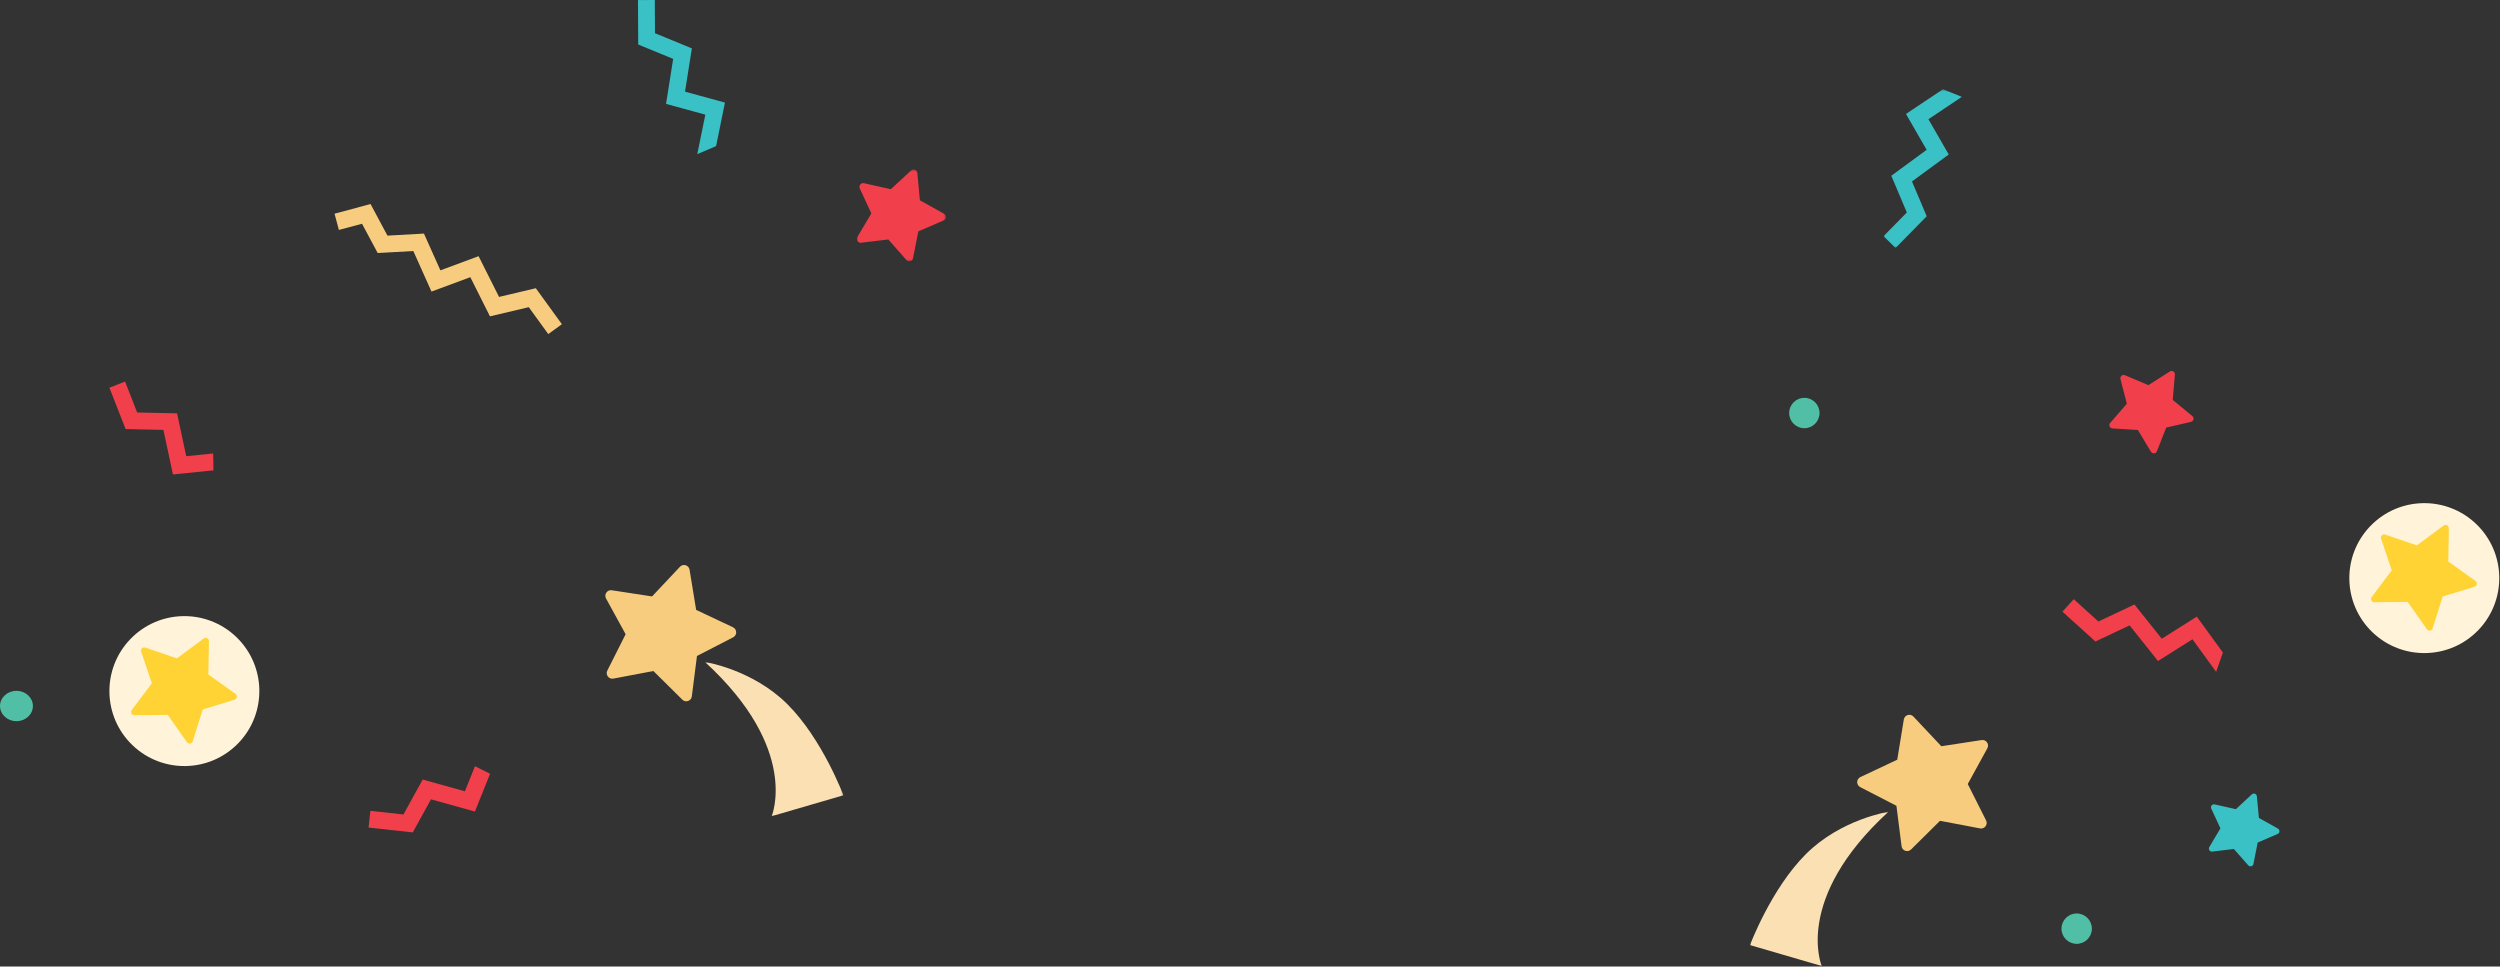 <?xml version="1.0" encoding="UTF-8"?>
<svg width="1120px" height="433px" viewBox="0 0 1120 433" version="1.1" xmlns="http://www.w3.org/2000/svg" xmlns:xlink="http://www.w3.org/1999/xlink">
    <rect x="0" y="0" width="1120" height="433" fill="#333333" stroke="none"/>
    <title>Group 2</title>
    <defs>
        <polygon id="path-1" points="0 0.905 62.016 0.905 62.016 70 0 70"></polygon>
        <polygon id="path-3" points="0.835 0.228 35.934 0.228 35.934 71.319 0.835 71.319"></polygon>
        <polygon id="path-5" points="0.822 0.905 62.838 0.905 62.838 70 0.822 70"></polygon>
        <polygon id="path-7" points="0.846 0.282 40.735 0.282 40.735 41.43 0.846 41.43"></polygon>
    </defs>
    <g id="homepage" stroke="none" stroke-width="1" fill="none" fill-rule="evenodd">
        <g id="HOMEPAGE-Copy-4" transform="translate(-392, -62)">
            <g id="Group-2" transform="translate(392, 62)">
                <g id="Group-21" transform="translate(784, 39)">
                    <g id="Group-3" transform="translate(0, 323.772)">
                        <mask id="mask-2" fill="white">
                            <use xlink:href="#path-1"></use>
                        </mask>
                        <g id="Clip-2"></g>
                        <path d="M62.016,0.905 C62.016,0.905 40.765,4.183 25.07,19.835 C9.375,35.486 0,60.627 0,60.627 L32.14,70 C32.14,70 19.295,40.028 62.016,0.905" id="Fill-1" fill="#FAE0B2" mask="url(#mask-2)"></path>
                    </g>
                    <path d="M67.903,340.096 L65.601,321.991 L49.382,313.626 C47.534,312.672 47.581,310.015 49.461,309.129 L65.967,301.344 L68.912,283.333 C69.248,281.282 71.789,280.505 73.214,282.02 L85.718,295.312 L103.757,292.547 C105.812,292.232 107.336,294.41 106.335,296.232 L97.558,312.233 L105.762,328.534 C106.696,330.39 105.096,332.513 103.054,332.125 L85.124,328.721 L72.156,341.561 C70.679,343.024 68.166,342.157 67.903,340.096" id="Fill-4" fill="#F7CC7F"></path>
                    <path d="M210.745,332.097 L206.646,323.244 C206.179,322.236 207.071,321.129 208.156,321.373 L217.676,323.506 L224.83,316.872 C225.646,316.116 226.973,316.623 227.076,317.729 L227.99,327.442 L236.51,332.197 C237.481,332.738 237.409,334.157 236.389,334.598 L227.433,338.468 L225.544,348.041 C225.33,349.131 223.958,349.501 223.223,348.667 L216.775,341.346 L207.088,342.508 C205.984,342.64 205.208,341.449 205.774,340.493 L210.745,332.097 Z" id="Fill-6" fill="#3AC1C5"></path>
                    <g id="Group-10" transform="translate(59, 0.772)">
                        <mask id="mask-4" fill="white">
                            <use xlink:href="#path-3"></use>
                        </mask>
                        <g id="Clip-9"></g>
                        <polygon id="Fill-8" fill="#3AC1C5" mask="url(#mask-4)" points="27.436 0.228 10.877 11.279 20.139 27.356 4.306 38.963 11.261 55.418 0.835 66.041 6.212 71.319 20.159 57.112 13.568 41.518 30.037 29.443 20.928 13.631 35.934 3.617"></polygon>
                    </g>
                    <polygon id="Fill-11" fill="#F1404B" points="211.873 253.351 200.158 237.254 184.471 247.16 172.232 231.812 156.072 239.429 145.035 229.441 139.978 235.029 154.74 248.387 170.054 241.168 182.787 257.135 198.217 247.392 208.831 261.98"></polygon>
                    <path d="M325.338,195.756 C338.725,208.596 339.168,229.858 326.328,243.244 C313.488,256.632 292.227,257.075 278.84,244.236 C265.453,231.395 265.009,210.133 277.849,196.746 C290.689,183.359 311.952,182.917 325.338,195.756" id="Fill-13" fill="#FFF3D9"></path>
                    <path d="M324.606,223.836 L310.314,228.229 L305.831,242.492 C305.468,243.645 303.942,243.882 303.248,242.893 L294.654,230.659 L279.703,230.803 C278.495,230.814 277.798,229.436 278.523,228.47 L287.503,216.516 L282.747,202.341 C282.362,201.196 283.458,200.107 284.6,200.499 L298.745,205.345 L310.755,196.441 C311.726,195.721 313.1,196.427 313.081,197.635 L312.843,212.584 L325.022,221.256 C326.007,221.956 325.761,223.481 324.606,223.836" id="Fill-15" fill="#FED333"></path>
                    <path d="M173.763,153.621 L179.634,163.374 C180.27,164.431 181.841,164.3 182.293,163.152 L186.463,152.559 L197.554,149.989 C198.755,149.711 199.116,148.176 198.164,147.392 L189.379,140.152 L190.361,128.81 C190.468,127.582 189.119,126.764 188.079,127.427 L178.48,133.546 L167.996,129.106 C166.861,128.625 165.667,129.655 165.975,130.849 L168.828,141.87 L161.367,150.468 C160.558,151.399 161.168,152.854 162.4,152.929 L173.763,153.621 Z" id="Fill-17" fill="#F1404B"></path>
                    <path d="M153.154,377.038 C153.154,380.795 150.107,383.842 146.35,383.842 C142.592,383.842 139.546,380.795 139.546,377.038 C139.546,373.279 142.592,370.233 146.35,370.233 C150.107,370.233 153.154,373.279 153.154,377.038" id="Fill-19" fill="#50BFA5"></path>
                    <path d="M31.154,146.038 C31.154,149.795 28.107,152.842 24.35,152.842 C20.592,152.842 17.546,149.795 17.546,146.038 C17.546,142.279 20.592,139.233 24.35,139.233 C28.107,139.233 31.154,142.279 31.154,146.038" id="Fill-19" fill="#50BFA5"></path>
                </g>
                <g id="Group-23">
                    <g id="Group-3" transform="translate(315, 295.662)">
                        <mask id="mask-6" fill="white">
                            <use xlink:href="#path-5"></use>
                        </mask>
                        <g id="Clip-2"></g>
                        <path d="M0.822,0.905 C0.822,0.905 22.072,4.183 37.768,19.835 C53.463,35.486 62.838,60.627 62.838,60.627 L30.698,70 C30.698,70 43.543,40.028 0.822,0.905" id="Fill-1" fill="#FAE0B2" mask="url(#mask-6)"></path>
                    </g>
                    <path d="M309.935,311.986 L312.238,293.881 L328.457,285.516 C330.303,284.562 330.257,281.906 328.377,281.019 L311.872,273.234 L308.926,255.223 C308.591,253.172 306.048,252.396 304.625,253.91 L292.12,267.202 L274.082,264.437 C272.026,264.122 270.502,266.3 271.502,268.122 L280.281,284.123 L272.077,300.424 C271.142,302.28 272.741,304.403 274.784,304.015 L292.714,300.611 L305.682,313.451 C307.159,314.914 309.673,314.048 309.935,311.986" id="Fill-4" fill="#F7CC7F"></path>
                    <g id="Group-8" transform="translate(383, 75.662)">
                        <mask id="mask-8" fill="white">
                            <use xlink:href="#path-7"></use>
                        </mask>
                        <g id="Clip-7"></g>
                        <path d="M1.086,30.541 L7.357,19.948 L2.186,8.776 C1.597,7.504 2.723,6.108 4.091,6.415 L16.104,9.106 L25.13,0.735 C26.158,-0.218 27.833,0.421 27.965,1.817 L29.118,14.074 L39.868,20.072 C41.092,20.755 41.002,22.546 39.715,23.102 L28.414,27.986 L26.031,40.064 C25.76,41.439 24.029,41.907 23.102,40.854 L14.966,31.617 L2.743,33.082 C1.351,33.249 0.372,31.748 1.086,30.541" id="Fill-6" fill="#F1404B" mask="url(#mask-8)"></path>
                    </g>
                    <polygon id="Fill-9" fill="#3AC1C5" points="320.807 65.463 324.783 45.957 306.887 41.062 309.955 21.673 293.43 14.886 293.353 0 285.818 0.039 285.92 19.947 301.58 26.379 298.389 46.549 315.99 51.364 312.387 69.041"></polygon>
                    <polygon id="Fill-11" fill="#F7CC7F" points="166.004 91.408 173.583 105.56 189.928 104.645 197.3 121.111 214.41 114.767 223.568 133.02 240.044 129.122 251.726 145.243 245.625 149.664 236.889 137.611 219.505 141.725 210.701 124.179 193.305 130.628 185.17 112.459 169.207 113.352 162.183 100.235 151.824 103.014 149.871 95.736"></polygon>
                    <polygon id="Fill-13" fill="#F1404B" points="95.498 203.15 83.433 204.375 79.319 185.18 61.458 184.795 56.031 170.934 49.014 173.682 56.273 192.22 73.198 192.585 77.48 212.553 95.633 210.71"></polygon>
                    <polygon id="Fill-15" fill="#F1404B" points="212.795 343.253 208.279 354.508 189.368 349.243 180.737 364.885 165.941 363.259 165.118 370.749 184.908 372.924 193.087 358.101 212.76 363.577 219.554 346.641"></polygon>
                    <path d="M105.85,285.369 C119.237,298.209 119.681,319.471 106.841,332.858 C94.001,346.245 72.739,346.689 59.352,333.848 C45.964,321.008 45.521,299.747 58.361,286.36 C71.201,272.972 92.463,272.529 105.85,285.369" id="Fill-17" fill="#FFF3D9"></path>
                    <path d="M105.117,313.449 L90.825,317.842 L86.342,332.105 C85.98,333.258 84.454,333.495 83.759,332.506 L75.165,320.272 L60.214,320.416 C59.006,320.427 58.309,319.049 59.035,318.083 L68.015,306.129 L63.258,291.954 C62.874,290.808 63.969,289.72 65.112,290.111 L79.256,294.958 L91.267,286.054 C92.238,285.334 93.612,286.04 93.593,287.248 L93.354,302.197 L105.534,310.869 C106.518,311.569 106.272,313.094 105.117,313.449" id="Fill-19" fill="#FED333"></path>
                    <path d="M14.742,316.291 C14.742,320.049 11.443,323.095 7.372,323.095 C3.3,323.095 0.001,320.049 0.001,316.291 C0.001,312.533 3.3,309.487 7.372,309.487 C11.443,309.487 14.742,312.533 14.742,316.291" id="Fill-21" fill="#50BFA5"></path>
                </g>
            </g>
        </g>
    </g>
</svg>